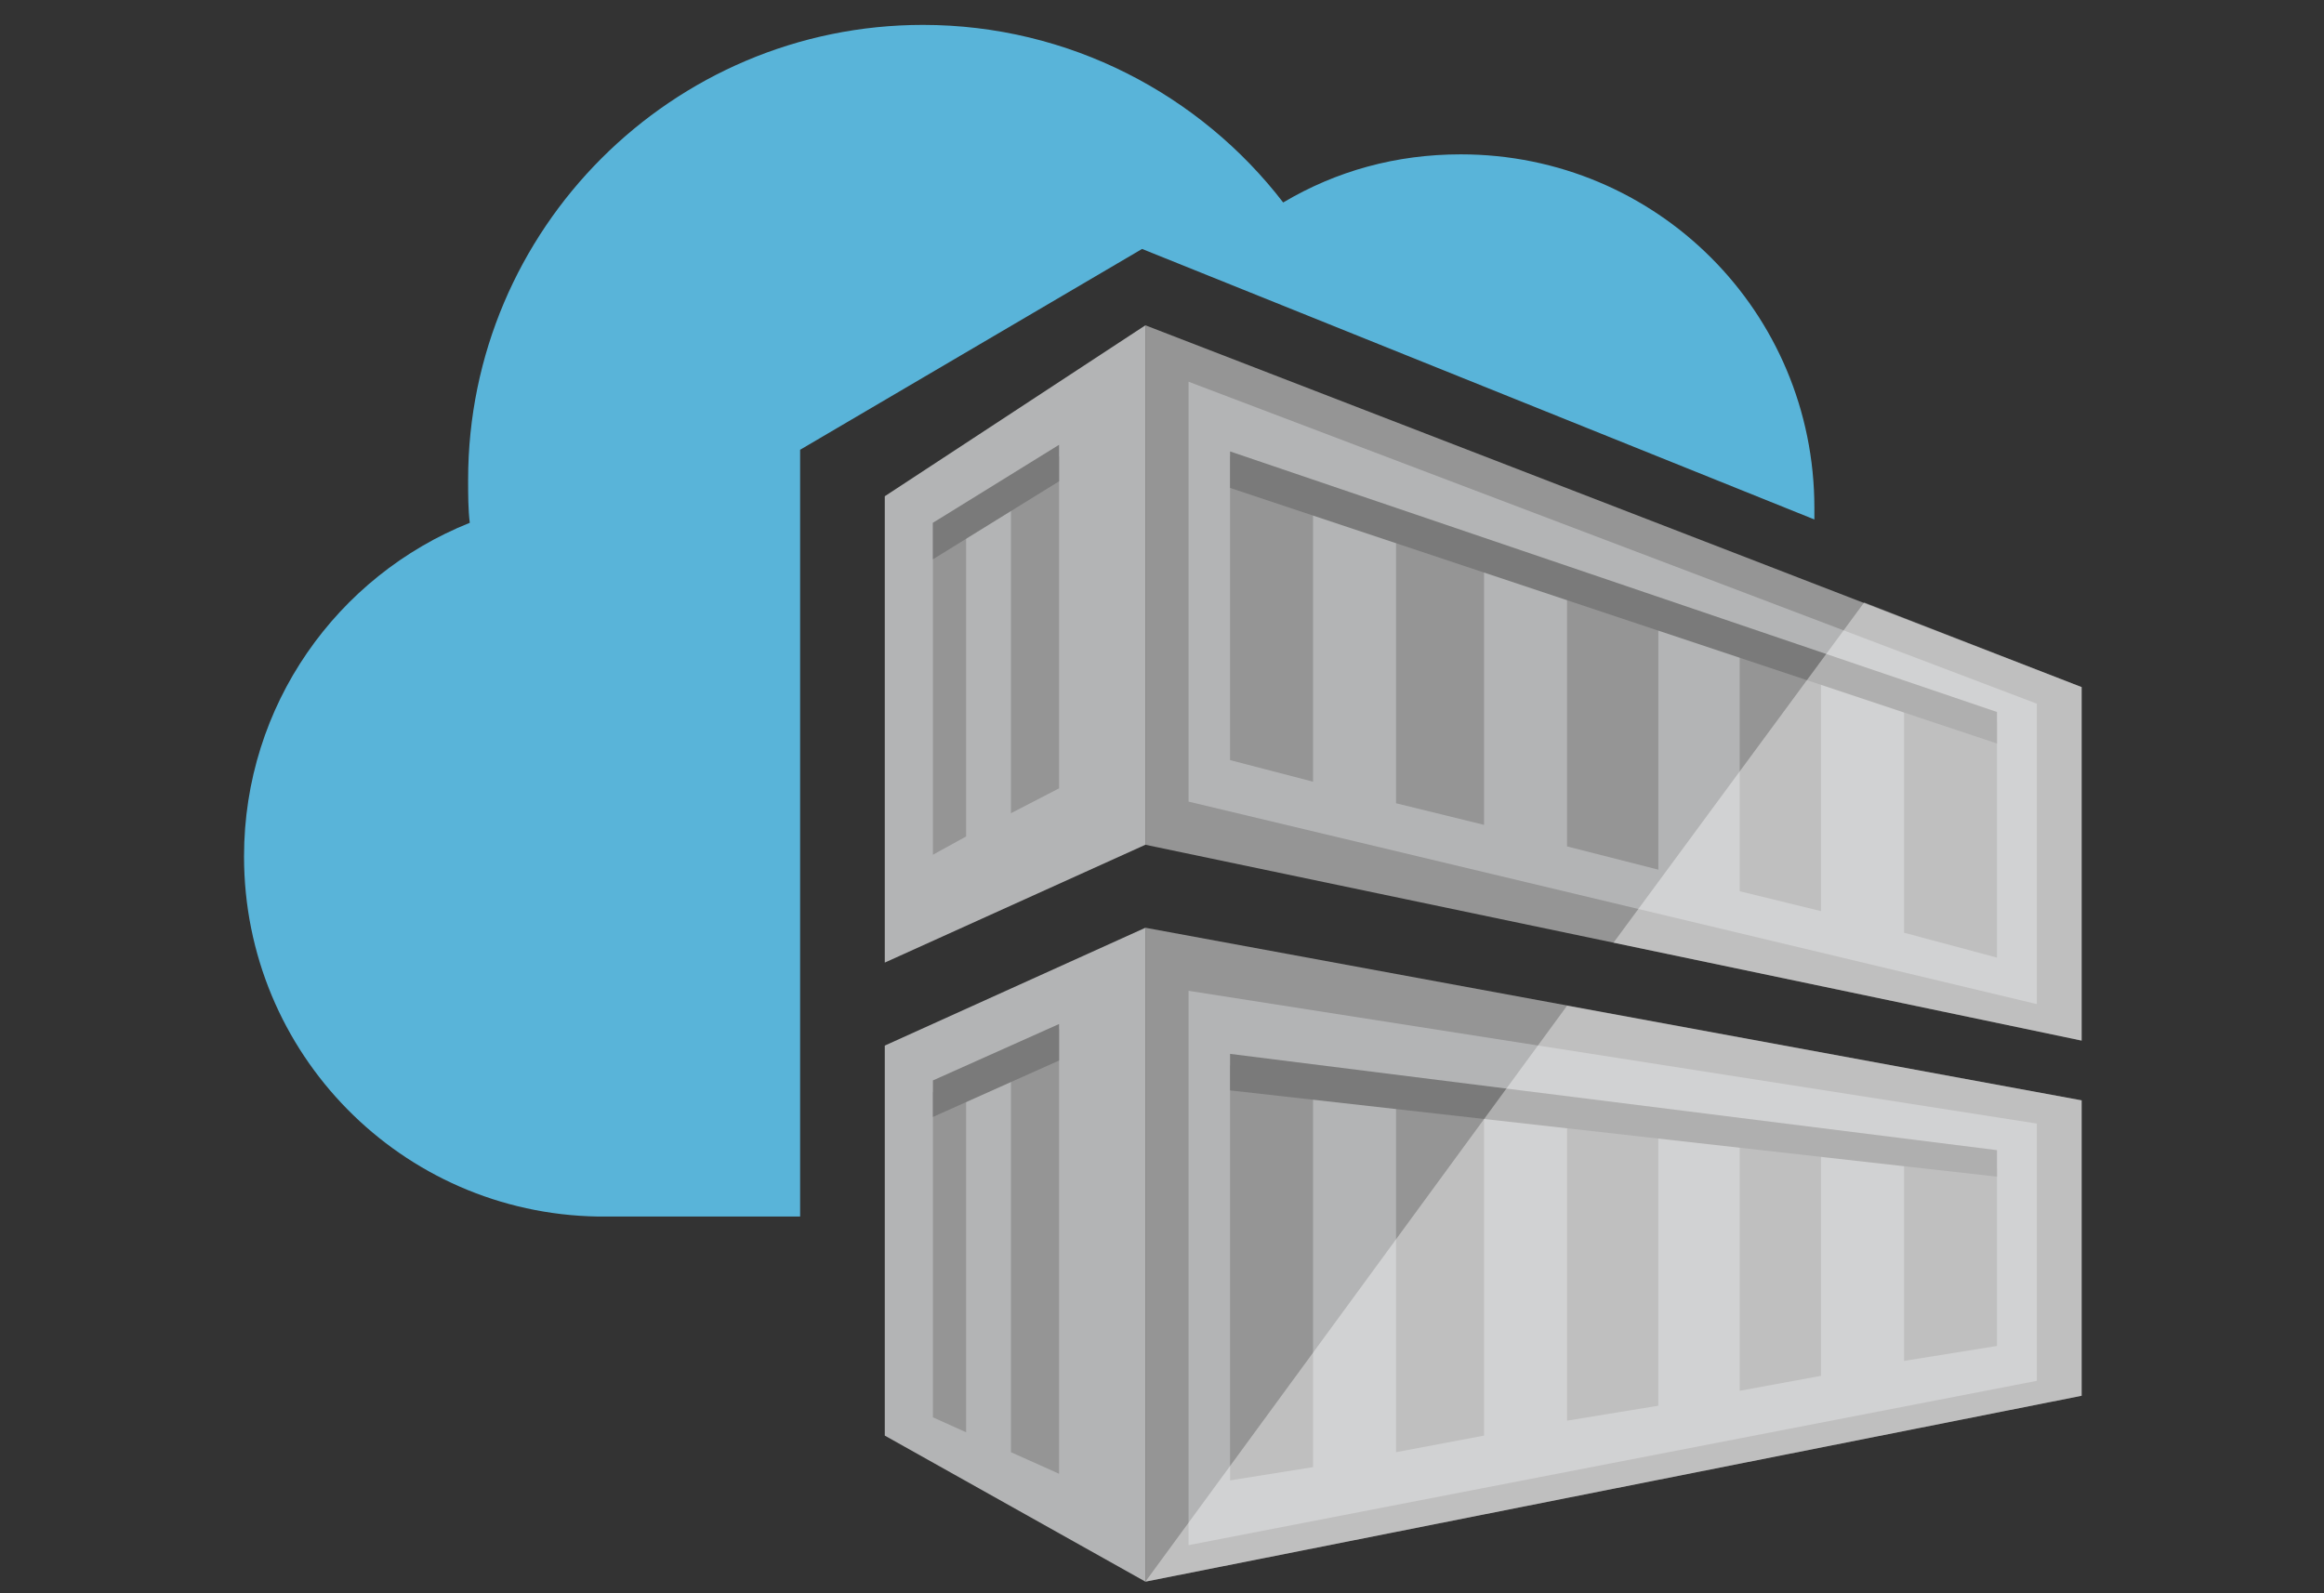 <?xml version="1.0" encoding="utf-8"?>
<!-- Generator: Adobe Illustrator 23.0.0, SVG Export Plug-In . SVG Version: 6.00 Build 0)  -->
<svg version="1.1" id="图层_1" xmlns="http://www.w3.org/2000/svg" xmlns:xlink="http://www.w3.org/1999/xlink" x="0px" y="0px"
	 viewBox="0 0 140 96" style="enable-background:new 0 0 140 96;" xml:space="preserve">
<rect x="0" y="0" width="140" height="96" fill="#333333" stroke="none"/>
<style type="text/css">
	.st0{fill:#E3F4FF;}
	.st1{fill:#959595;}
	.st2{fill:#B3B4B5;}
	.st3{fill:#7A7A7A;}
	.st4{opacity:0.4;fill:#FFFFFF;}
	.st5{fill:#59B4D9;}
	.st6{clip-path:url(#SVGID_2_);}
	.st7{fill:#FFFFFF;}
	.st8{fill:#5B616A;}
	.st9{fill:#33B5E0;}
</style>
<g>
	<g>
		<polygon class="st1" points="69,55.9 69,95.3 125.4,84.1 125.4,66.3 		"/>
		<polygon class="st1" points="125.4,62.7 125.4,41.4 69,19.6 69,50.9 		"/>
		<g>
			<polygon class="st2" points="69,50.9 69,19.6 53.3,29.9 53.3,58 			"/>
			<polygon class="st2" points="53.3,63 53.3,86.5 69,95.3 69,55.9 			"/>
		</g>
		<g>
			<polygon class="st2" points="122.7,60.5 122.7,42.4 71.6,23 71.6,48.3 			"/>
			<polygon class="st2" points="71.6,59.7 71.6,93.1 122.7,83.2 122.7,67.7 			"/>
		</g>
		<g>
			<g>
				<polygon class="st1" points="109.7,54.9 109.7,39.9 104.8,38.1 104.8,53.7 				"/>
				<polygon class="st1" points="104.8,68 104.8,83.8 109.7,82.9 109.7,68.6 				"/>
			</g>
			<g>
				<polygon class="st1" points="99.9,52.4 99.9,36.4 94.4,34.5 94.4,51 				"/>
				<polygon class="st1" points="94.4,67 94.4,85.6 99.9,84.7 99.9,67.7 				"/>
			</g>
			<g>
				<polygon class="st1" points="120.3,57.7 120.3,43.5 114.7,41.6 114.7,56.2 				"/>
				<polygon class="st1" points="114.7,69.8 114.7,82 120.3,81.1 120.3,70.4 				"/>
			</g>
			<g>
				<polygon class="st1" points="89.4,49.7 89.4,32.8 84.1,30.9 84.1,48.4 				"/>
				<polygon class="st1" points="84.1,65.2 84.1,87.5 89.4,86.5 89.4,65.9 				"/>
			</g>
			<g>
				<polygon class="st1" points="79.1,47.1 79.1,29.2 74.1,27.5 74.1,45.8 				"/>
				<polygon class="st1" points="74.1,64.2 74.1,89.2 79.1,88.4 79.1,64.8 				"/>
			</g>
		</g>
		<g>
			<polygon class="st1" points="58.2,50.4 58.2,30.4 56.2,31.5 56.2,51.5 			"/>
			<polygon class="st1" points="56.2,65.8 56.2,85.4 58.2,86.3 58.2,64.9 			"/>
		</g>
		<g>
			<polygon class="st1" points="60.9,63.5 60.9,87.5 63.8,88.8 63.8,62 			"/>
			<polygon class="st1" points="63.8,47.5 63.8,27.5 60.9,29 60.9,49 			"/>
		</g>
		<polygon class="st3" points="63.8,29 56.2,33.7 56.2,31.5 63.8,26.8 		"/>
		<polygon class="st3" points="63.8,63.9 56.2,67.3 56.2,65.1 63.8,61.7 		"/>
		<polygon class="st3" points="120.3,44.8 74.1,29.4 74.1,27.2 120.3,42.9 		"/>
		<polygon class="st3" points="120.3,70.9 74.1,65.7 74.1,63.5 120.3,69.3 		"/>
		<polygon class="st4" points="125.4,66.3 94.4,60.6 69,95.3 125.4,84.1 		"/>
		<polygon class="st4" points="97.2,56.8 125.4,62.7 125.4,41.4 112.3,36.3 		"/>
	</g>
	<path class="st5" d="M48.2,73.3v-3V27.1l20.6-12.1l40.5,16.3c0-0.2,0-0.5,0-0.7c0-11.8-9.5-21.3-21.3-21.3c-3.9,0-7.5,1-10.7,2.9
		c-5-6.5-12.9-10.7-21.7-10.7c-15.1,0-27.4,12.3-27.4,27.4c0,0.9,0,1.8,0.1,2.6c-8,3.2-13.6,11-13.6,20.1c0,11.9,9.5,21.5,21.3,21.7
		v0H48.2z"/>
</g>
</svg>
